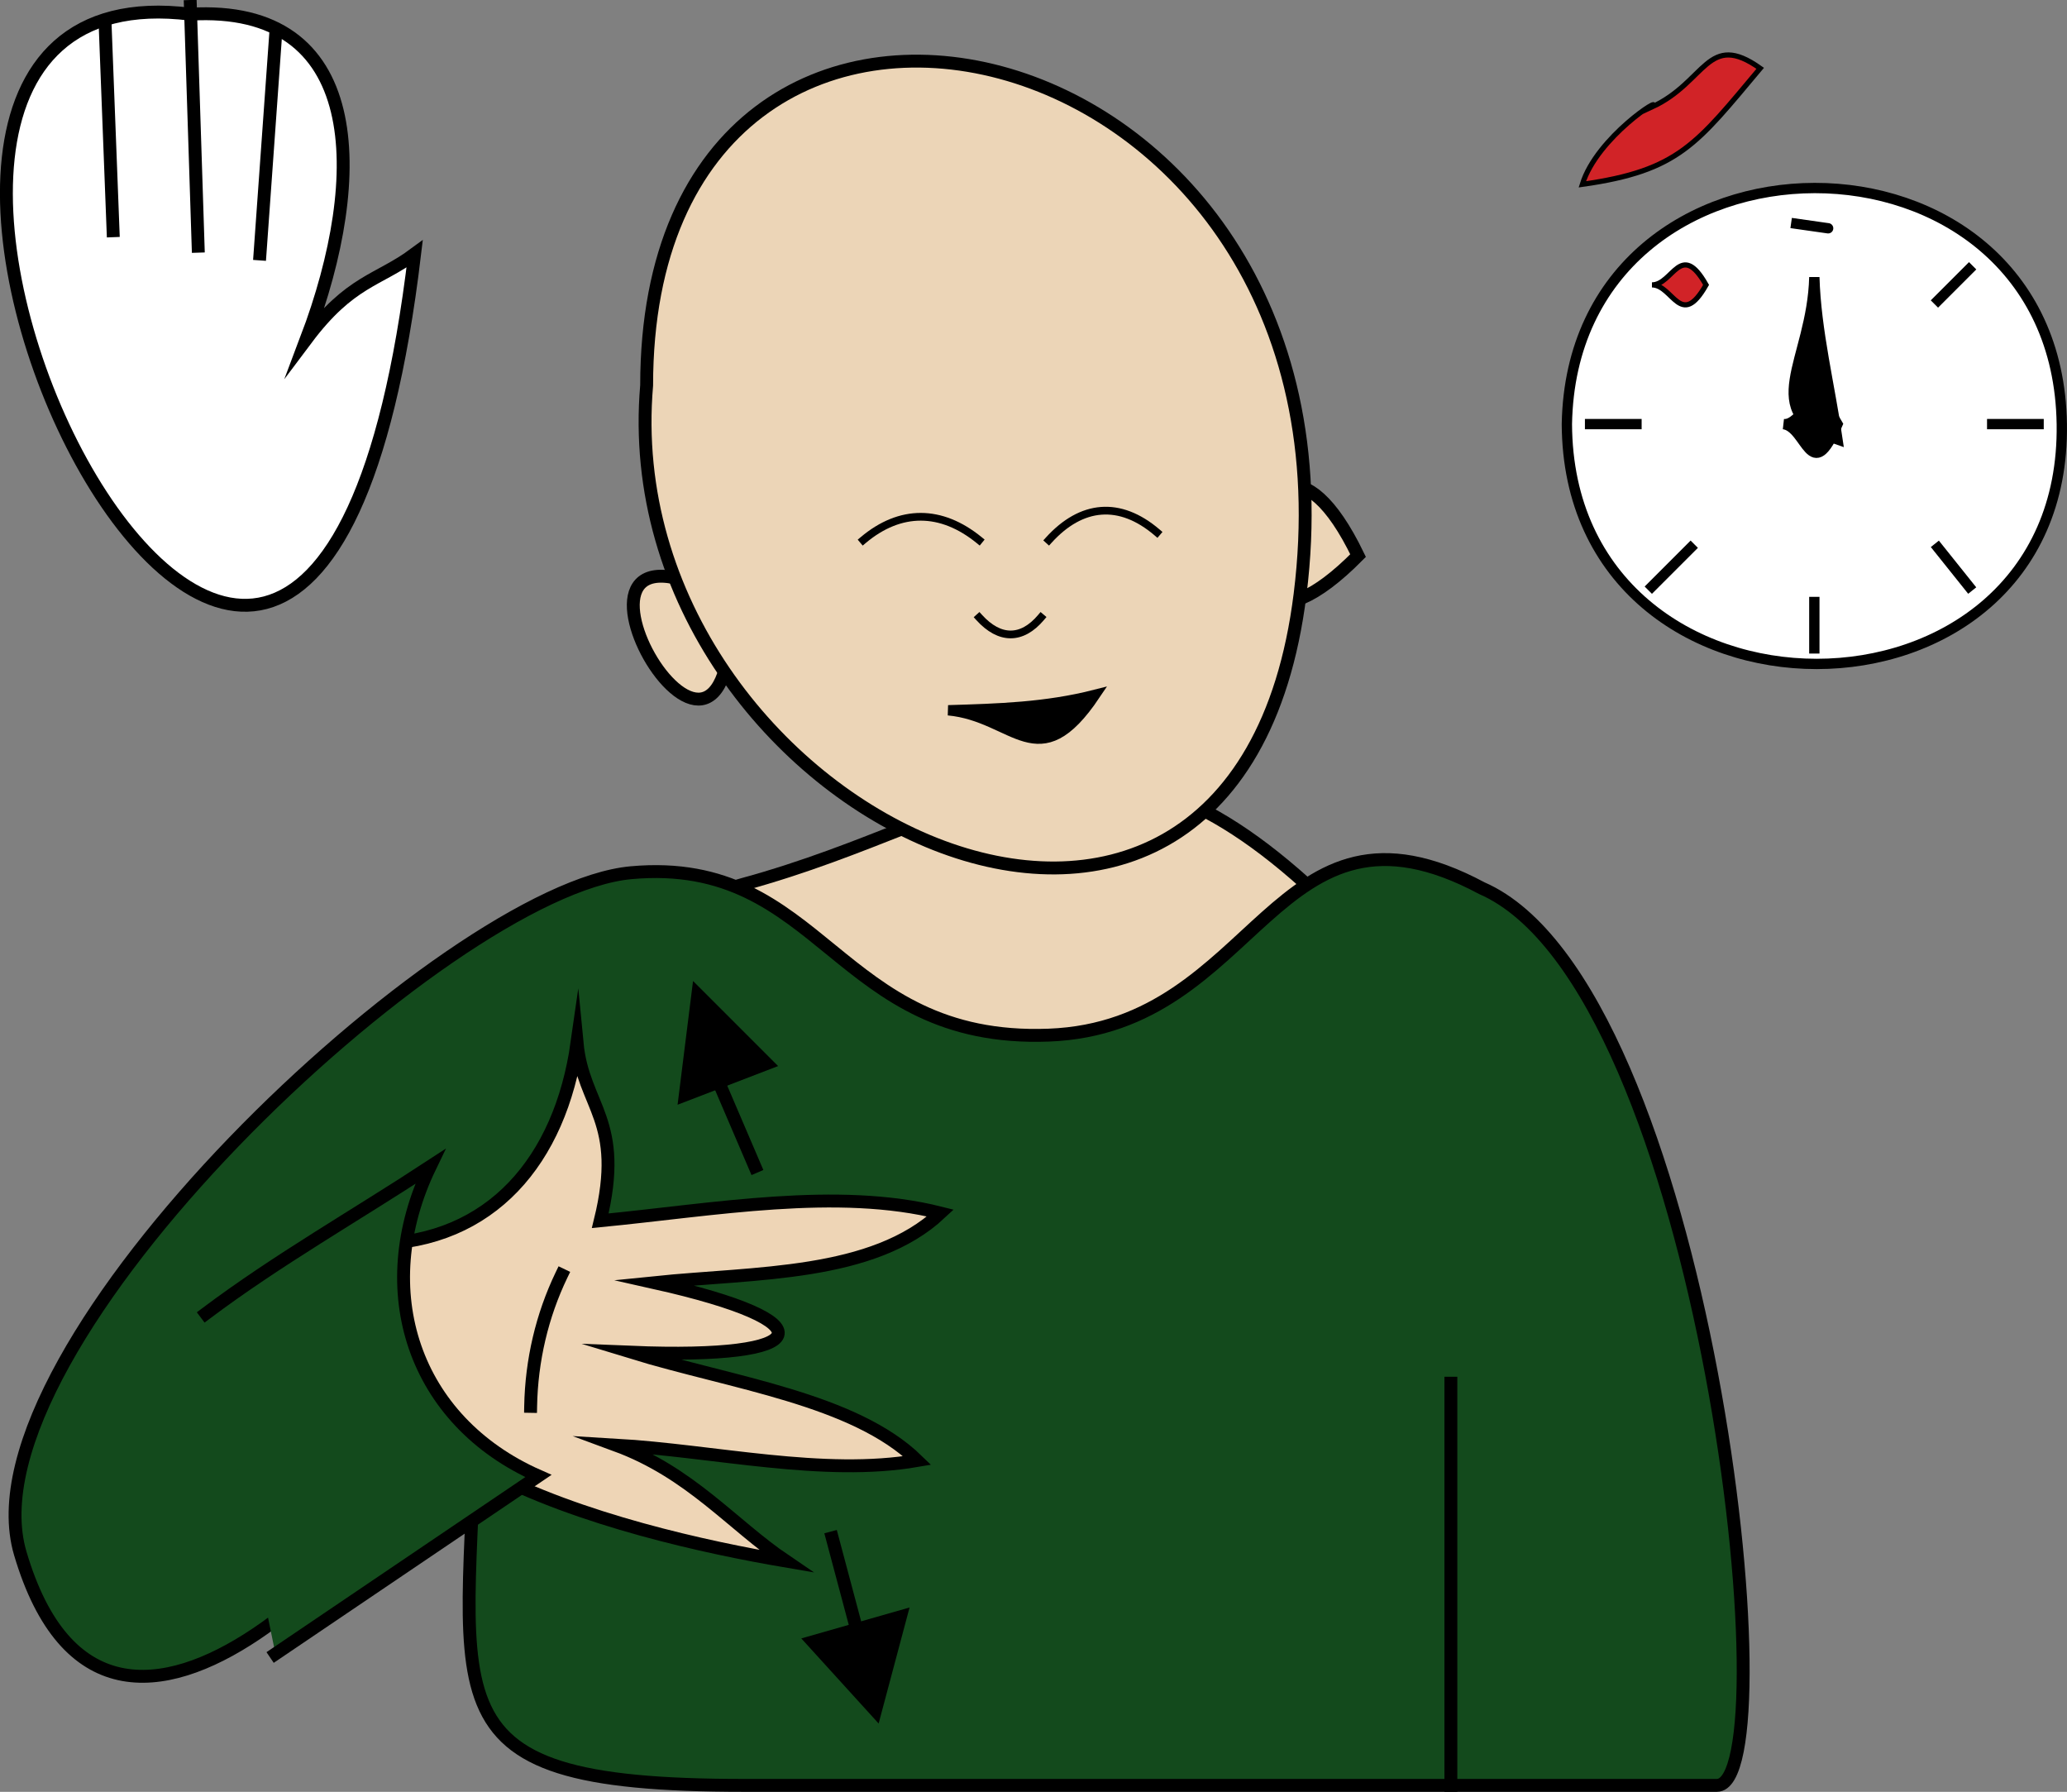 <svg xmlns="http://www.w3.org/2000/svg" xmlns:xlink="http://www.w3.org/1999/xlink" version="1.1" id="Layer_1" x="0px" y="0px" enable-background="new 0 0 822.05 841.89" xml:space="preserve" viewBox="310.16 334.89 200.47 173.75">
<rect x="310.16" y="334.89" width="200.47" height="173.75" fill="#808080" stroke="none"/>
<path fill-rule="evenodd" clip-rule="evenodd" fill="#ECD5B7" stroke="#000000" stroke-width="1.25" stroke-linecap="square" stroke-miterlimit="10" d="  M438.875,422.515c-22.621-21.8-32.611-8.424-56.625-1.875c-19.666,5.363-19.065,27.375,3.764,27.375  C416.764,448.015,434.284,457.404,438.875,422.515z"/>
<path fill-rule="evenodd" clip-rule="evenodd" fill="#134A1C" stroke="#000000" stroke-width="1.25" stroke-linecap="square" stroke-miterlimit="10" d="  M453.875,421.015c-20.257-10.827-21.531,13.477-42,14.25c-20.728,0.783-21.862-17.431-40.5-15.75  c-17.898,1.614-65.145,46.034-59.25,66c8.626,29.213,37.614-2.616,44.25-17.25c-0.339,31.586-6.708,39.75,25.942,39.75  c31.452,0,62.903,0,94.354,0C483.88,508.015,475.68,430.533,453.875,421.015z"/>
<path fill-rule="evenodd" clip-rule="evenodd" fill="#ECD5B7" stroke="#000000" stroke-width="1.25" stroke-linecap="square" stroke-miterlimit="10" d="  M381.125,393.265C381.424,419.641,359.499,380.928,381.125,393.265L381.125,393.265z"/>
<path fill-rule="evenodd" clip-rule="evenodd" fill="#ECD5B7" stroke="#000000" stroke-width="1.25" stroke-linecap="square" stroke-miterlimit="10" d="  M441.875,388.765C424.827,405.989,431.373,367.054,441.875,388.765L441.875,388.765z"/>
<path fill-rule="evenodd" clip-rule="evenodd" fill="#ECD5B7" stroke="#000000" stroke-width="1.25" stroke-linecap="square" stroke-miterlimit="10" d="  M372.875,372.265c-3.583,41.553,57.119,70.294,63.375,20.25C443.285,336.236,372.886,320.623,372.875,372.265z"/>
<path fill-rule="evenodd" clip-rule="evenodd" fill="#EED5B6" stroke="#000000" stroke-width="1.25" stroke-linecap="square" stroke-miterlimit="10" d="  M346.625,455.515c11.152-0.19,17.875-8.091,19.5-19.5c0.596,6.226,4.656,7.457,2.25,17.25c11.004-1.066,23.015-3.271,33-0.75  c-6.575,6.155-17.904,5.74-27.75,6.75c17.026,3.812,15.677,7.479-2.25,6.75c9.821,3.006,21.595,4.517,27.75,10.5  c-9.127,1.573-19.634-0.936-29.25-1.5c7.262,2.673,11.263,7.702,16.5,11.25C371.01,483.645,337.318,475.665,346.625,455.515z"/>
<path fill-rule="evenodd" clip-rule="evenodd" fill="#EED5B6" d="M364.625,458.515c-1.229,4.38-2.913,7.945-3,12.75  C362.625,467.015,363.625,462.765,364.625,458.515z"/>
<path fill="none" stroke="#000000" stroke-width="1.25" stroke-linecap="square" stroke-miterlimit="10" d="M364.625,458.515  c-1.901,3.946-2.919,8.308-3,12.75"/>
<path fill-rule="evenodd" clip-rule="evenodd" fill="#134A1C" d="M330.125,462.265c6.885-5.175,14.543-9.528,21.75-14.25  c-5.797,12.013-1.595,24.664,10.5,30c-8.5,5.75-17,11.5-25.5,17.25C334.625,484.265,332.375,473.265,330.125,462.265z"/>
<path fill="none" stroke="#000000" stroke-width="1.25" stroke-linecap="square" stroke-miterlimit="10" d="M330.125,462.265  c6.885-5.175,14.543-9.528,21.75-14.25c-5.797,12.013-1.595,24.664,10.5,30c-8.5,5.75-17,11.5-25.5,17.25"/>
<path fill="none" stroke="#000000" stroke-width="1.25" stroke-linecap="square" stroke-miterlimit="10" d="M383.375,448.015  c-1.5-3.5-3-7-4.5-10.5"/>
<path fill-rule="evenodd" clip-rule="evenodd" d="M385.625,438.265c-2.75-2.75-5.5-5.5-8.25-8.25c-0.5,4-1,8-1.5,12  C379.125,440.765,382.375,439.515,385.625,438.265z"/>
<path fill-rule="evenodd" clip-rule="evenodd" fill="#FFFFFF" stroke="#000000" stroke-width="1.25" stroke-linecap="square" stroke-miterlimit="10" d="  M328.625,336.265c16.913-1,17.316,15.48,11.25,31.5c4.269-5.689,6.955-5.625,10.5-8.25  C339.566,450.217,282.296,330.468,328.625,336.265z"/>
<path fill-rule="evenodd" clip-rule="evenodd" fill="#FFFFFF" d="M336.875,338.515l-1.5,21L336.875,338.515z"/>
<line fill="none" stroke="#000000" stroke-width="1.25" stroke-linecap="square" stroke-miterlimit="10" x1="336.875" y1="338.515" x2="335.375" y2="359.515"/>
<path fill-rule="evenodd" clip-rule="evenodd" fill="#FFFFFF" d="M328.625,335.515l0.75,23.25L328.625,335.515z"/>
<line fill="none" stroke="#000000" stroke-width="1.25" stroke-linecap="square" stroke-miterlimit="10" x1="328.625" y1="335.515" x2="329.375" y2="358.765"/>
<path fill-rule="evenodd" clip-rule="evenodd" fill="#FFFFFF" d="M320.375,337.765l0.75,19.5L320.375,337.765z"/>
<line fill="none" stroke="#000000" stroke-width="1.25" stroke-linecap="square" stroke-miterlimit="10" x1="320.375" y1="337.765" x2="321.125" y2="357.265"/>
<path fill-rule="evenodd" clip-rule="evenodd" d="M402.125,387.265C397.261,387.265,397.261,387.265,402.125,387.265  L402.125,387.265z"/>
<path fill-rule="evenodd" clip-rule="evenodd" d="M417.875,386.515C413.012,386.515,413.012,386.515,417.875,386.515  L417.875,386.515z"/>
<path fill="none" stroke="#000000" stroke-width="0.75" stroke-linecap="square" stroke-miterlimit="10" d="M405.125,394.765  c1.993,2.197,4.149,2.192,6,0"/>
<path fill="none" stroke="#000000" stroke-width="0.75" stroke-linecap="square" stroke-miterlimit="10" d="M393.875,387.265  c3.603-3.031,7.562-3.003,11.25,0"/>
<path fill="none" stroke="#000000" stroke-width="0.75" stroke-linecap="square" stroke-miterlimit="10" d="M422.375,386.515  c-3.612-3.082-7.328-2.746-10.5,0.75"/>
<path fill-rule="evenodd" clip-rule="evenodd" fill="#137827" d="M450.875,469.015v39V469.015z"/>
<line fill="none" stroke="#000000" stroke-width="1.25" stroke-linecap="square" stroke-miterlimit="10" x1="450.875" y1="469.015" x2="450.875" y2="508.015"/>
<path fill="none" stroke="#000000" stroke-width="1.25" stroke-linecap="square" stroke-miterlimit="10" d="M390.875,484.015  c1,3.75,2,7.5,3,11.25"/>
<path fill-rule="evenodd" clip-rule="evenodd" d="M387.875,493.765c2.5,2.75,5,5.5,7.5,8.25c1-3.75,2-7.5,3-11.25  C394.875,491.765,391.375,492.765,387.875,493.765z"/>
<path fill-rule="evenodd" clip-rule="evenodd" stroke="#000000" stroke-linecap="square" stroke-miterlimit="10" d="  M402.125,403.765c4.884-0.147,9.475-0.281,14.25-1.5C410.848,410.493,408.585,404.361,402.125,403.765z"/>
<path fill-rule="evenodd" clip-rule="evenodd" fill="#FFFFFF" stroke="#000000" stroke-linecap="square" stroke-miterlimit="10" d="  M462.125,376.015c0.147,31.014,48.461,31.003,48,0C509.67,345.428,462.671,345.554,462.125,376.015z"/>
<path fill-rule="evenodd" clip-rule="evenodd" fill="#FFFFFF" d="M486.125,393.265v4.5V393.265z"/>
<line fill="none" stroke="#000000" stroke-linecap="square" stroke-miterlimit="10" x1="486.125" y1="393.265" x2="486.125" y2="397.765"/>
<path fill-rule="evenodd" clip-rule="evenodd" fill="#FFFFFF" d="M468.875,376.015h-4.5H468.875z"/>
<line fill="none" stroke="#000000" stroke-linecap="square" stroke-miterlimit="10" x1="468.875" y1="376.015" x2="464.375" y2="376.015"/>
<path fill-rule="evenodd" clip-rule="evenodd" fill="#FFFFFF" d="M507.875,376.015h-4.5H507.875z"/>
<line fill="none" stroke="#000000" stroke-linecap="square" stroke-miterlimit="10" x1="507.875" y1="376.015" x2="503.375" y2="376.015"/>
<path fill-rule="evenodd" clip-rule="evenodd" fill="#FFFFFF" d="M474.125,388.015l-3.75,3.75L474.125,388.015z"/>
<line fill="none" stroke="#000000" stroke-linecap="square" stroke-miterlimit="10" x1="474.125" y1="388.015" x2="470.375" y2="391.765"/>
<path fill-rule="evenodd" clip-rule="evenodd" fill="#FFFFFF" d="M501.125,361.015l-3,3L501.125,361.015z"/>
<line fill="none" stroke="#000000" stroke-linecap="square" stroke-miterlimit="10" x1="501.125" y1="361.015" x2="498.125" y2="364.015"/>
<path fill-rule="evenodd" clip-rule="evenodd" fill="#FFFFFF" d="M501.125,391.765l-3-3.75L501.125,391.765z"/>
<line fill="none" stroke="#000000" stroke-linecap="square" stroke-miterlimit="10" x1="501.125" y1="391.765" x2="498.125" y2="388.015"/>
<path fill-rule="evenodd" clip-rule="evenodd" stroke="#000000" stroke-linecap="square" stroke-miterlimit="10" d="  M483.875,356.515C488.915,357.234,488.51,357.176,483.875,356.515L483.875,356.515z"/>
<path fill-rule="evenodd" clip-rule="evenodd" stroke="#000000" stroke-linecap="square" stroke-miterlimit="10" d="  M486.125,361.765c0.151,5.225,1.51,10.567,2.25,15.75C480.523,374.867,485.913,369.962,486.125,361.765z"/>
<path fill-rule="evenodd" clip-rule="evenodd" stroke="#000000" stroke-linecap="square" stroke-miterlimit="10" d="  M483.125,376.015c2.279,0.257,2.658,6.13,5.25,0C485.885,371.614,484.96,376.222,483.125,376.015z"/>
<path fill-rule="evenodd" clip-rule="evenodd" fill="#D12327" stroke="#000000" stroke-width="0.5" stroke-linecap="square" stroke-miterlimit="10" d="  M470.375,362.515c2.036,0,2.787,4.353,5.25,0C473.162,358.162,472.411,362.515,470.375,362.515z"/>
<path fill-rule="evenodd" clip-rule="evenodd" fill="#D12327" stroke="#000000" stroke-width="0.5" stroke-linecap="square" stroke-miterlimit="10" d="  M470.375,345.265c5.271-2.433,5.366-7.4,10.5-3.75c-6.166,7.338-7.869,9.927-17.25,11.25  C465.038,348.174,471.632,344.011,470.375,345.265z"/>
</svg>